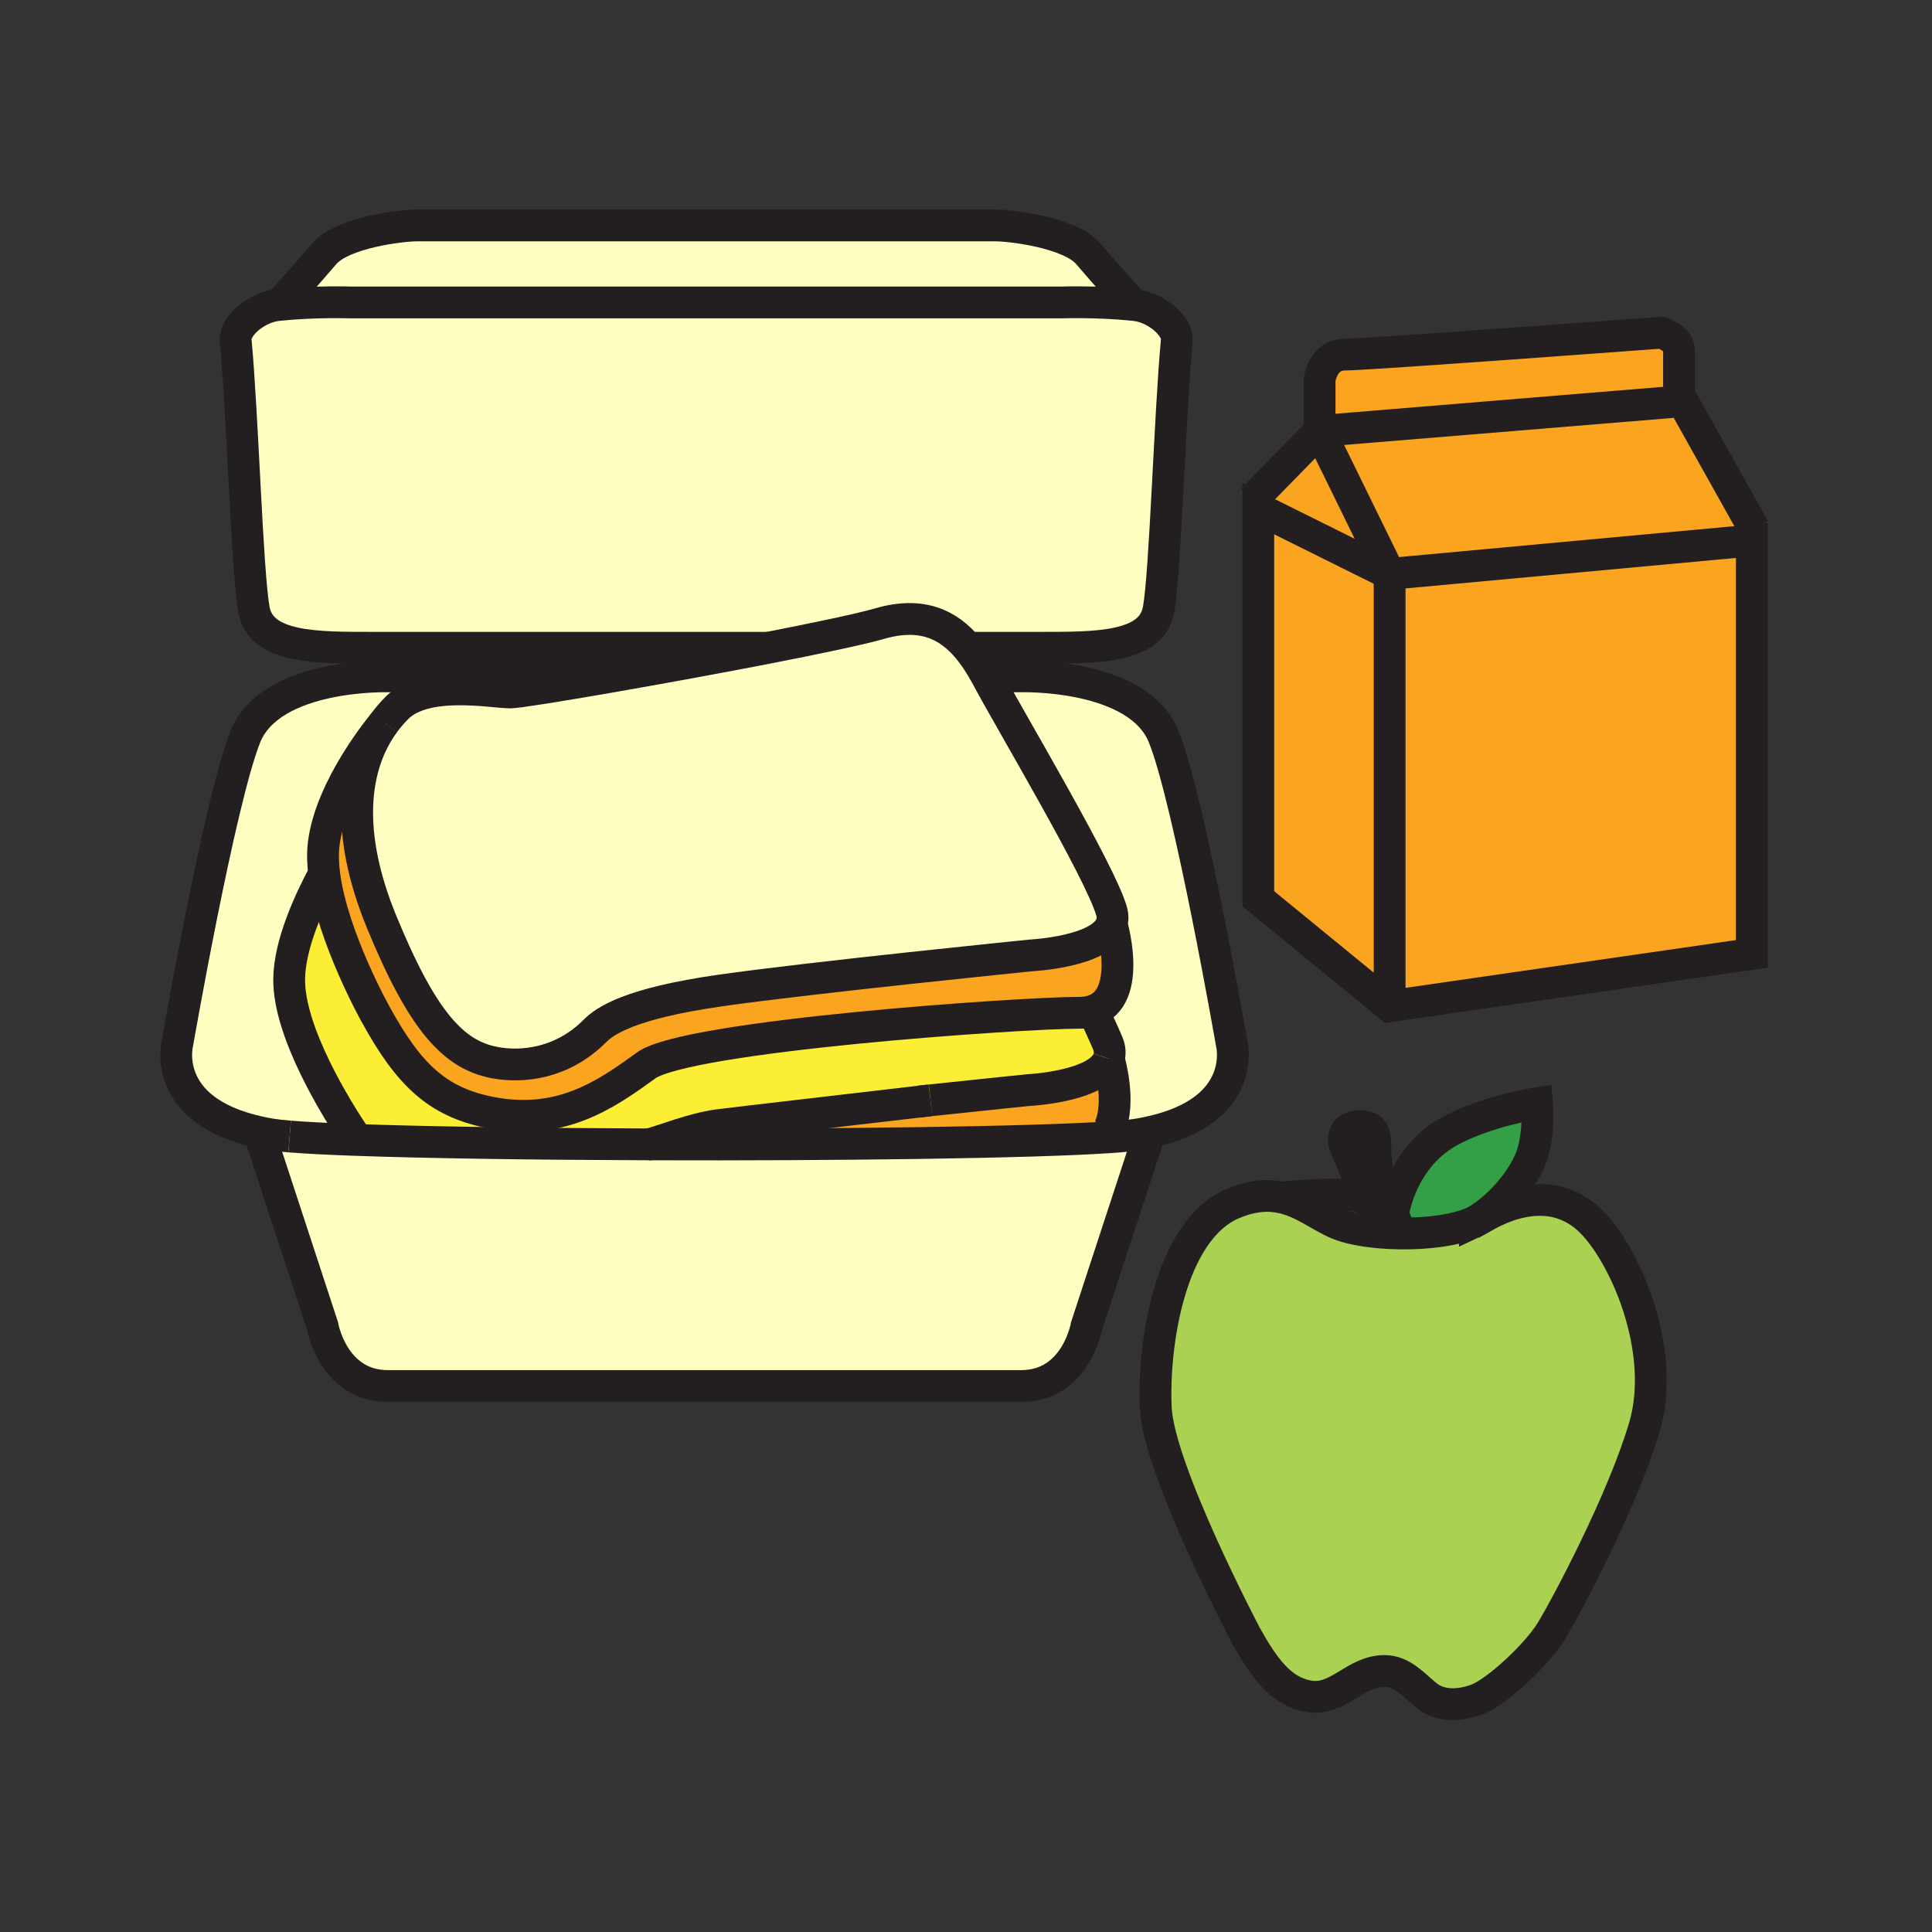 <svg enable-background="new 0 0 850.394 850.394" height="850.394" viewBox="0 0 850.394 850.394" width="850.394" xmlns="http://www.w3.org/2000/svg"><rect x="0" y="0" width="850.394" height="850.394" fill="#333333" stroke="none"/><path d="m488 465.99v.01c-4.09 12.31-35.43 13.83-35.43 13.83s-18.67 1.88-42.99 4.479c-.09.011-.21.03-.34.04-8.21 1.011-88.82 10.28-93.41 10.94-11.21 1.61-23.11 6.51-30.16 8.42-50.09-.16-97.97-.83-129.99-1.99l.08-2.149c-7.09-10.62-28.7-44.95-28.48-68.58.15-15.67 9.18-34.78 15.13-45.98l.32-.04c3.52 27.42 22.56 61.41 22.56 61.41 14.68 26.84 27.26 38.47 49.63 43.12 31.35 6.5 51.51-7.46 69.42-20.5 17.9-13.06 164.65-23.21 190.63-23.21.431 0 .84-.01 1.25-.03l5.761.92c1.149 2.67 5.51 11.86 6.02 13.63.609 2.11.559 4-.001 5.68z" fill="#fbee34"/><path d="m488 466c.29.97 5.53 19.26.34 30.48l.28 4.069c-34.61 2.38-121.69 3.431-202.95 3.16 7.05-1.91 18.95-6.81 30.16-8.42 4.59-.66 85.2-9.93 93.41-10.94.13-.01.25-.029.34-.04 24.32-2.6 42.99-4.479 42.99-4.479s31.34-1.52 35.43-13.83z" fill="#faa41f"/><path d="m142.46 371.67c2.98-25.32 25.93-52.69 26.64-53.54-13.85 18.91-17.29 48.29-1.17 87.53 18.12 44.16 31.84 58.7 49.86 62.07 12.18 2.279 29.71.399 43.95-13.83 4.61-4.62 15.46-12.21 55.33-17.92 39.89-5.69 136.75-15.451 136.75-15.451s31.28-1.529 35.43-13.829c.44 1.54 10.79 37.84-13.03 39.06-.41.021-.819.03-1.25.03-25.979 0-172.729 10.15-190.63 23.21-17.91 13.04-38.07 27-69.42 20.5-22.37-4.65-34.95-16.28-49.63-43.12 0 0-19.04-33.99-22.56-61.41-.6-4.69-.75-9.19-.27-13.3z" fill="#faa41f"/><path d="m489.26 400.99c.61 2.13.561 4.02-.01 5.71-4.15 12.3-35.43 13.83-35.43 13.83s-96.86 9.76-136.75 15.451c-39.87 5.71-50.72 13.3-55.33 17.92-14.24 14.229-31.77 16.109-43.95 13.83-18.02-3.37-31.74-17.91-49.86-62.07-16.12-39.24-12.68-68.62 1.17-87.53.01-.01.02-.02.02-.02 1.73-2.35 3.62-4.55 5.65-6.58 12.57-12.59 41.76-6.74 49.87-6.74 2.82 0 20.22-2.76 42.8-6.68 21.56-3.74 47.86-8.53 70.7-12.98 21.97-4.28 40.75-8.24 49.05-10.64 18.56-5.36 30.22.44 38.79 10.64 3.13 3.72 5.85 8.03 8.34 12.59.25.45.489.9.729 1.35 9.431 17.749 49.141 84.359 54.211 101.919z" fill="#ffffc2"/><path d="m649.23 537.72c-8.29 3.86-21.08 5.391-33.19 5.2l.01-1.27s-1.46-3.58-3.31-8.351l.66-.09s3.42-23.11 23.84-34.83c16.069-9.21 39.31-12.8 39.31-12.8s1.32 15.01-3.09 25.17c-4.2 9.641-13.38 20.641-24.23 26.971z" fill="#33a048"/><path d="m649.23 537.72c.92-.43 1.789-.88 2.59-1.37 14.56-8.819 34.439-13.68 49.46 2.221 15 15.89 32.229 56.96 22.51 89.64-9.71 32.67-34 78.17-40.62 89.2-6.62 11.04-24.35 27.2-32.68 30.479-7.45 2.92-16.221 3.471-22.42-1.46-5.4-4.29-10.7-10.92-18.65-10.92-13.17 0-20.4 13.271-33.2 11.15-12.47-2.08-19.779-12.47-27.739-26.601 0 0-38.421-72.869-39.74-100.229-1.32-27.38 5.93-78.3 34-90.1 8.91-3.74 15.95-3.961 22.05-2.5 9.02 2.13 15.97 7.92 23.88 11.34 4.51 1.949 11.561 3.34 19.49 3.979 2.56.2 5.2.33 7.88.37 12.109.191 24.899-1.339 33.189-5.199z" fill="#abd153"/><path d="m551.18 220.03 29.65-30.31 30.83 62.9-57.81-28.73z" fill="#faa41f"/><path d="m739.04 172.03.38 4.65-158.46 13.03-.13-1.57v-21.03s1.4-11.03 11.05-11.03c9.62 0 139.271-9.64 139.271-9.64s7.89 2.12 7.89 7.89c-.001 5.78-.001 17.7-.001 17.7z" fill="#faa41f"/><path d="m740.62 176.58 31.4 56.09-.93 5.24-159.43 14.71-30.83-62.9.13-.01 158.46-13.03z" fill="#faa41f"/><path d="m611.66 252.62v190.28l-57.81-47.31v-171.7z" fill="#faa41f"/><path d="m771.09 237.91v181.94l-159.43 23.05v-190.28z" fill="#faa41f"/><path d="m479 111.69c8.93 10.45 16.73 19.04 19.93 22.53-15.85-1.64-31.8-1.09-31.8-1.09h-154.85-2.84-154.85s-15.95-.55-31.79 1.09c3.2-3.49 10.99-12.08 19.92-22.53 8-9.37 33.91-12.46 40.69-12.46h126.03 2.84 126.03c6.78 0 32.69 3.09 40.69 12.46z" fill="#ffffc2"/><path d="m498.93 134.22c.24.03.471.05.71.08 9.351 1.01 18.931 9.42 18.351 15.47-3.021 31.89-5.03 101.94-8.01 118.5-3.101 17.14-27.591 16.86-53.021 16.86-3.86 0-18.51 0-30.98 0-8.57-10.2-20.23-16-38.79-10.64-8.3 2.4-27.08 6.36-49.05 10.64-36.72 0-77.79 0-109.36 0 0 0-58.65 0-64.02 0-25.43 0-49.93.28-53.02-16.86-2.98-16.56-4.99-86.61-8.01-118.5-.58-6.05 9.01-14.46 18.36-15.47.24-.03.47-.05.71-.08 15.84-1.64 31.79-1.09 31.79-1.09h154.85 2.84 154.85s15.95-.55 31.8 1.09z" fill="#ffffc2"/><path d="m189.46 297.7h41.44 36.47l.07.41c-22.58 3.92-39.98 6.68-42.8 6.68-8.11 0-37.3-5.85-49.87 6.74-2.03 2.03-3.92 4.23-5.65 6.58 0 0-.01.01-.02.02-.71.85-23.66 28.22-26.64 53.54-.48 4.11-.33 8.61.27 13.3l-.32.04c-5.95 11.2-14.98 30.31-15.13 45.98-.22 23.63 21.39 57.96 28.48 68.58l-.08 2.149c-11.76-.42-21.38-.92-28.19-1.479-3.46-.29-6.18-.59-8.1-.9-1.88-.31-3.68-.66-5.4-1.05-43.73-9.63-35.88-39.23-35.88-39.23s18.65-107.03 29.95-134.95 62.73-26.41 62.73-26.41z" fill="#ffffc2"/><path d="m542.11 459.06s7.83 29.601-35.891 39.23c-1.72.39-3.52.74-5.399 1.05-2.62.44-6.761.84-12.2 1.21l-.28-4.069c5.19-11.221-.05-29.511-.34-30.48 0-.01 0-.01 0-.01.56-1.681.61-3.57 0-5.681-.51-1.77-4.87-10.96-6.02-13.63l-5.761-.92c23.82-1.22 13.471-37.52 13.03-39.06.57-1.69.62-3.58.01-5.71-5.069-17.56-44.779-84.17-54.21-101.92-.24-.45-.479-.9-.729-1.35l4.08-.02h11.02s51.43-1.51 62.74 26.41c11.3 27.92 29.95 134.95 29.95 134.95z" fill="#ffffc2"/><path d="m285.67 503.71c81.26.271 168.34-.78 202.95-3.16 5.439-.37 9.58-.77 12.2-1.21 1.88-.31 3.68-.66 5.399-1.05l-27.979 85.38s-4.53 26.41-28.82 26.41c-18.65 0-259.98 0-278.63 0-24.3 0-28.82-26.41-28.82-26.41l-27.98-85.38c1.72.39 3.52.74 5.4 1.05 1.92.311 4.64.61 8.1.9 6.81.56 16.43 1.06 28.19 1.479 32.02 1.161 79.9 1.831 129.99 1.991z" fill="#ffffc2"/><g fill="none"><path d="m438.4 297.7h11.02s51.43-1.51 62.74 26.41c11.3 27.92 29.95 134.95 29.95 134.95s7.83 29.601-35.891 39.23c-1.72.39-3.52.74-5.399 1.05-2.62.44-6.761.84-12.2 1.21-34.61 2.38-121.69 3.431-202.95 3.16-50.09-.16-97.97-.83-129.99-1.99-11.76-.42-21.38-.92-28.19-1.479" stroke="#231f20" stroke-width="14"/><path d="m127.49 500.24c-3.46-.29-6.18-.59-8.1-.9-1.88-.31-3.68-.66-5.4-1.05-43.73-9.63-35.88-39.23-35.88-39.23s18.65-107.03 29.95-134.95 62.73-26.41 62.73-26.41h18.67 41.44 36.47" stroke="#231f20" stroke-width="14"/><path d="m113.99 498.29 27.98 85.38s4.52 26.41 28.82 26.41h278.63c24.29 0 28.82-26.41 28.82-26.41l27.979-85.38" stroke="#231f20" stroke-width="14"/><path d="m121.25 135.9s.55-.59 1.55-1.68c3.2-3.49 10.99-12.08 19.92-22.53 8-9.37 33.91-12.46 40.69-12.46h126.03 2.84 126.03c6.78 0 32.69 3.09 40.69 12.46 8.93 10.45 16.73 19.04 19.93 22.53 1 1.09 1.551 1.68 1.551 1.68" stroke="#231f20" stroke-width="14"/><path d="m338.14 285.13c-36.72 0-77.79 0-109.36 0 0 0-58.65 0-64.02 0-25.43 0-49.93.28-53.02-16.86-2.98-16.56-4.99-86.61-8.01-118.5-.58-6.05 9.01-14.46 18.36-15.47.24-.03.47-.05.71-.08 15.84-1.64 31.79-1.09 31.79-1.09h154.85 2.84 154.85s15.95-.55 31.8 1.09c.24.03.471.05.71.08 9.351 1.01 18.931 9.42 18.351 15.47-3.021 31.89-5.03 101.94-8.01 118.5-3.101 17.14-27.591 16.86-53.021 16.86-3.86 0-18.51 0-30.98 0-.2 0-.39 0-.59 0" stroke="#231f20" stroke-width="14"/><path d="m611.66 442.9v-190.28l-57.81-28.73v171.7l57.81 47.31 159.43-23.05v-181.94l-159.43 14.71" stroke="#231f20" stroke-width="14"/><path d="m551.18 220.03 29.65-30.31.13-.01 158.46-13.03 1.2-.1 31.4 56.09" stroke="#231f20" stroke-width="14"/><path d="m580.83 189.72 30.83 62.9" stroke="#231f20" stroke-width="14"/><path d="m580.83 188.14v-21.03s1.4-11.03 11.05-11.03c9.62 0 139.271-9.64 139.271-9.64s7.89 2.12 7.89 7.89v17.7" stroke="#231f20" stroke-width="14"/><path d="m488 465.99c.56-1.681.61-3.57 0-5.681-.51-1.77-4.87-10.96-6.02-13.63" stroke="#231f20" stroke-width="14"/><path d="m409.58 484.31c24.32-2.6 42.99-4.479 42.99-4.479s31.34-1.521 35.43-13.831" stroke="#231f20" stroke-width="14"/><path d="m404.53 484.85c1.59-.17 3.16-.34 4.71-.5" stroke="#231f20" stroke-width="14"/><path d="m285.64 503.72c.01 0 .02-.01.03-.01 7.05-1.91 18.95-6.81 30.16-8.42 4.59-.66 85.2-9.93 93.41-10.94.13-.01.25-.029.34-.04" stroke="#231f20" stroke-width="14"/><path d="m155.76 499.57c-7.09-10.62-28.7-44.95-28.48-68.58.15-15.67 9.18-34.78 15.13-45.98" stroke="#231f20" stroke-width="14"/><path d="m487.99 465.96s0 .01.01.03v.01c.29.97 5.53 19.26.34 30.48" stroke="#231f20" stroke-width="14"/><path d="m169.1 318.13c-13.85 18.91-17.29 48.29-1.17 87.53 18.12 44.16 31.84 58.7 49.86 62.07 12.18 2.279 29.71.399 43.95-13.83 4.61-4.62 15.46-12.21 55.33-17.92 39.89-5.69 136.75-15.451 136.75-15.451s31.28-1.529 35.43-13.829c.57-1.69.62-3.58.01-5.71-5.069-17.56-44.779-84.17-54.21-101.92-.24-.45-.479-.9-.729-1.35-2.49-4.56-5.21-8.87-8.34-12.59-8.57-10.2-20.23-16-38.79-10.64-8.3 2.4-27.08 6.36-49.05 10.64-22.84 4.45-49.14 9.24-70.7 12.98-22.58 3.92-39.98 6.68-42.8 6.68-8.11 0-37.3-5.85-49.87 6.74-2.03 2.03-3.92 4.23-5.65 6.58" stroke="#231f20" stroke-width="14"/><path d="m489.23 406.65s.01.02.02.05c.44 1.54 10.79 37.84-13.03 39.06-.41.021-.819.03-1.25.03-25.979 0-172.729 10.15-190.63 23.21-17.91 13.04-38.07 27-69.42 20.5-22.37-4.65-34.95-16.28-49.63-43.12 0 0-19.04-33.99-22.56-61.41-.6-4.69-.75-9.19-.27-13.3 2.98-25.32 25.93-52.69 26.64-53.54.01-.01.02-.02.02-.02" stroke="#231f20" stroke-width="14"/><path d="m649.23 537.72c.92-.43 1.789-.88 2.59-1.37 14.56-8.819 34.439-13.68 49.46 2.221 15 15.89 32.229 56.96 22.51 89.64-9.71 32.67-34 78.17-40.62 89.2-6.62 11.04-24.35 27.2-32.68 30.479-7.45 2.92-16.221 3.471-22.42-1.46-5.4-4.29-10.7-10.92-18.65-10.92-13.17 0-20.4 13.271-33.2 11.15-12.47-2.08-19.779-12.47-27.739-26.601 0 0-38.421-72.869-39.74-100.229-1.32-27.38 5.93-78.3 34-90.1 8.91-3.74 15.95-3.961 22.05-2.5 9.02 2.13 15.97 7.92 23.88 11.34 4.51 1.949 11.561 3.34 19.49 3.979 2.56.2 5.2.33 7.88.37 12.109.191 24.899-1.339 33.189-5.199z" stroke="#231f20" stroke-width="14"/><path d="m564.83 527.08s19.55-2.44 35.36-.5" stroke="#231f20" stroke-width="14"/><path d="m608.53 543.42-.37-.87-6.92-16.41-9.48-22.449s-2.2-8.4 7.5-7.96c9.71.439 3.54 9.71 8.391 23.85 1.51 4.4 3.449 9.52 5.09 13.72 1.85 4.771 3.31 8.351 3.31 8.351" stroke="#231f20" stroke-width="14"/><path d="m613.4 533.21s3.42-23.11 23.84-34.83c16.069-9.21 39.31-12.8 39.31-12.8s1.32 15.01-3.09 25.17c-4.2 9.64-13.38 20.64-24.229 26.97-.57.33-1.141.65-1.721.96" stroke="#231f20" stroke-width="14"/><path d="m0 0h850.394v850.394h-850.394z"/></g></svg>